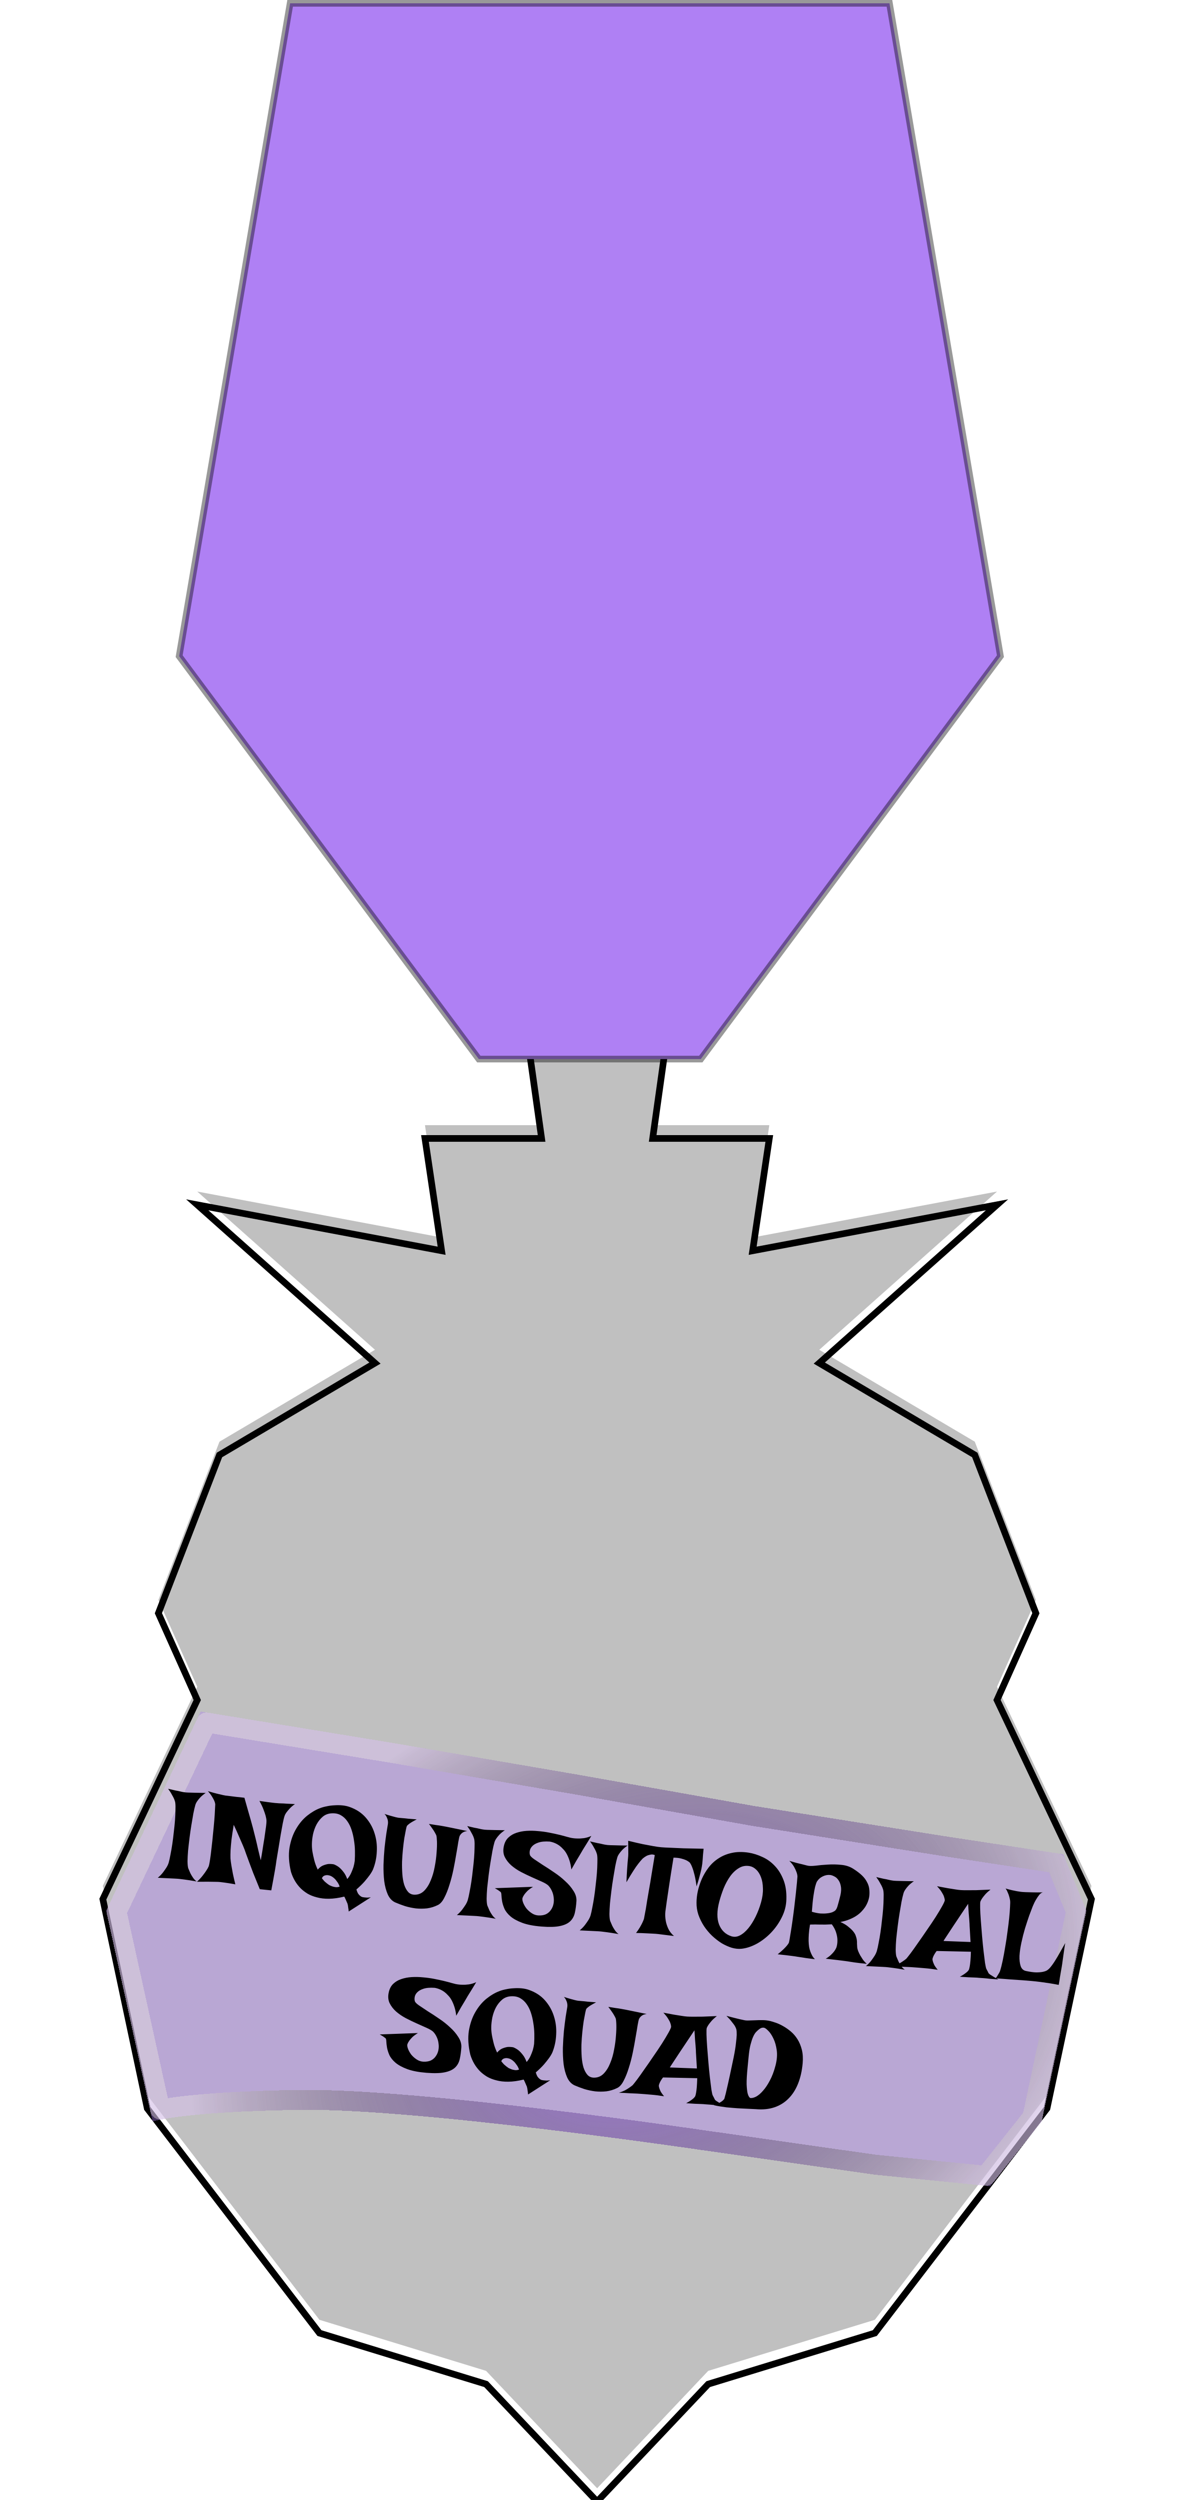 <svg width="356" height="753" viewBox="0 0 356 753" fill="none" xmlns="http://www.w3.org/2000/svg">
<g filter="url(#filter0_ii_108_156)">
<path d="M246.966 410.564L300.539 362.894L226.876 376.734L231.899 342.903H196.742L203.438 295.233L190.045 292.158L180 249.101L169.955 292.158L156.562 295.233L163.258 342.903H128.101L133.124 376.734L59.461 362.894L113.034 410.564L66.157 438.243L47.742 485.913L59.461 512.055L31 572.027L44.393 635.074L96.292 702.735L146.517 718.113L180 753.481L213.483 718.113L263.708 702.735L315.607 635.074L329 572.027L300.539 512.055L312.258 485.913L293.843 438.243L246.966 410.564Z" fill="#C0C0C0"/>
</g>
<path d="M246.966 410.564L300.539 362.894L226.876 376.734L231.899 342.903H196.742L203.438 295.233L190.045 292.158L180 249.101L169.955 292.158L156.562 295.233L163.258 342.903H128.101L133.124 376.734L59.461 362.894L113.034 410.564L66.157 438.243L47.742 485.913L59.461 512.055L31 572.027L44.393 635.074L96.292 702.735L146.517 718.113L180 753.481L213.483 718.113L263.708 702.735L315.607 635.074L329 572.027L300.539 512.055L312.258 485.913L293.843 438.243L246.966 410.564Z" stroke="black" stroke-width="2"/>
<g filter="url(#filter1_d_108_156)">
<path d="M284.941 549.092L320.5 554.5L327.5 571.5L314 635L298.5 654.5L263.5 651L210.5 643.457C210.5 643.457 126 631 90.5 631.5C55 632 46 635 46 635L32 571.5L60.5 511.5L118.5 521L174 530.5L227.5 540L284.941 549.092Z" fill="#AF80F4" fill-opacity="0.38" shape-rendering="crispEdges"/>
<path d="M284.472 552.056L284.49 552.058L318.372 557.211L324.373 571.784L311.212 633.686L297.17 651.352L263.86 648.021L210.936 640.489L210.933 640.489L210.923 640.487L210.921 640.487L210.875 640.48L210.691 640.453C210.529 640.43 210.288 640.394 209.974 640.349C209.344 640.257 208.416 640.123 207.224 639.953C204.839 639.613 201.394 639.127 197.149 638.546C188.661 637.385 176.971 635.841 164.168 634.312C138.634 631.264 108.439 628.247 90.458 628.5C72.632 628.752 61.396 629.631 54.576 630.46C51.802 630.797 49.751 631.126 48.279 631.403L35.151 571.858L62.242 514.825L117.994 523.957L118.015 523.961L173.475 533.454L173.494 533.457L226.975 542.954C226.994 542.957 227.012 542.96 227.031 542.963L284.472 552.056Z" stroke="#E9E3DF" stroke-opacity="0.4" stroke-width="6" stroke-miterlimit="1" stroke-linejoin="round" shape-rendering="crispEdges"/>
<path d="M284.472 552.056L284.49 552.058L318.372 557.211L324.373 571.784L311.212 633.686L297.17 651.352L263.86 648.021L210.936 640.489L210.933 640.489L210.923 640.487L210.921 640.487L210.875 640.48L210.691 640.453C210.529 640.43 210.288 640.394 209.974 640.349C209.344 640.257 208.416 640.123 207.224 639.953C204.839 639.613 201.394 639.127 197.149 638.546C188.661 637.385 176.971 635.841 164.168 634.312C138.634 631.264 108.439 628.247 90.458 628.5C72.632 628.752 61.396 629.631 54.576 630.46C51.802 630.797 49.751 631.126 48.279 631.403L35.151 571.858L62.242 514.825L117.994 523.957L118.015 523.961L173.475 533.454L173.494 533.457L226.975 542.954C226.994 542.957 227.012 542.96 227.031 542.963L284.472 552.056Z" stroke="url(#paint0_radial_108_156)" stroke-width="6" stroke-miterlimit="1" stroke-linejoin="round" shape-rendering="crispEdges"/>
</g>
<g filter="url(#filter2_d_108_156)">
<path d="M50.669 534.785C51.535 534.998 52.262 535.167 52.85 535.293C53.467 535.396 53.966 535.498 54.347 535.598C54.806 535.707 55.164 535.778 55.423 535.81C55.704 535.872 56.132 535.912 56.707 535.931C57.204 535.94 57.871 535.958 58.708 535.983C59.57 536.012 60.67 536.031 62.007 536.04C61.349 536.483 60.808 536.927 60.385 537.373C59.991 537.797 59.681 538.178 59.455 538.517C59.168 538.927 58.974 539.323 58.874 539.704C58.693 540.312 58.497 541.153 58.284 542.229C58.1 543.282 57.904 544.439 57.694 545.698C57.485 546.958 57.296 548.26 57.129 549.604C56.962 550.947 56.815 552.228 56.69 553.446C56.593 554.641 56.539 555.71 56.526 556.654C56.54 557.6 56.611 558.291 56.74 558.727C56.941 559.225 57.154 559.724 57.38 560.224C57.591 560.644 57.851 561.083 58.161 561.542C58.471 562 58.843 562.388 59.276 562.704C57.761 562.437 56.551 562.246 55.647 562.134L54.251 561.96C53.838 561.908 53.305 561.868 52.652 561.839C52.103 561.824 51.412 561.79 50.579 561.739C49.745 561.687 48.741 561.641 47.565 561.599C48.24 561.027 48.782 560.465 49.192 559.912C49.602 559.36 49.938 558.877 50.199 558.463C50.496 557.976 50.712 557.504 50.848 557.048C51.035 556.389 51.216 555.572 51.39 554.597C51.593 553.598 51.778 552.532 51.946 551.399C52.116 550.239 52.263 549.063 52.385 547.871C52.536 546.657 52.655 545.49 52.742 544.373C52.829 543.255 52.877 542.238 52.886 541.32C52.921 540.406 52.908 539.67 52.846 539.111C52.811 538.765 52.703 538.371 52.521 537.929C52.36 537.541 52.127 537.092 51.823 536.582C51.548 536.049 51.164 535.45 50.669 534.785ZM62.666 535.492C63.803 535.844 64.742 536.105 65.481 536.276C66.221 536.447 66.82 536.587 67.279 536.697C67.815 536.816 68.24 536.882 68.553 536.895L69.716 537.04C70.13 537.092 70.647 537.156 71.267 537.233C71.916 537.288 72.719 537.375 73.675 537.494C74.06 538.828 74.406 540.052 74.713 541.166C75.046 542.284 75.321 543.236 75.538 544.024C75.787 544.974 76.022 545.83 76.242 546.592C76.491 547.541 76.754 548.585 77.033 549.722C77.311 550.858 77.559 551.926 77.775 552.924C78.018 553.925 78.217 554.75 78.372 555.399C78.528 556.049 78.609 556.347 78.615 556.296C78.618 556.27 78.663 556.013 78.75 555.525C78.841 555.012 78.945 554.382 79.064 553.636C79.187 552.864 79.317 552.027 79.456 551.126C79.624 550.202 79.76 549.313 79.867 548.461C80.002 547.585 80.115 546.786 80.205 546.062C80.295 545.339 80.337 544.793 80.33 544.424C80.307 543.976 80.215 543.452 80.053 542.855C79.908 542.338 79.696 541.721 79.418 541.004C79.143 540.261 78.737 539.41 78.201 538.451C79.257 538.609 80.121 538.73 80.793 538.814C81.465 538.897 82.007 538.965 82.421 539.017C82.886 539.074 83.25 539.107 83.511 539.113C83.847 539.155 84.264 539.18 84.761 539.19C85.207 539.193 85.754 539.222 86.404 539.277C87.082 539.309 87.917 539.347 88.909 539.392C88.276 539.838 87.762 540.272 87.368 540.696C86.975 541.119 86.652 541.499 86.4 541.835C86.116 542.219 85.913 542.588 85.79 542.94C85.629 543.392 85.443 544.143 85.234 545.193C85.053 546.22 84.844 547.375 84.605 548.657C84.393 549.943 84.174 551.28 83.948 552.669C83.722 554.058 83.511 555.331 83.315 556.488C83.205 557.366 83.062 558.306 82.885 559.308C82.727 560.154 82.554 561.117 82.368 562.196C82.184 563.249 81.986 564.313 81.773 565.389L78.313 565.036C77.528 563.128 76.865 561.497 76.325 560.144C75.814 558.768 75.39 557.639 75.054 556.757C74.682 555.74 74.368 554.888 74.113 554.2C73.906 553.544 73.62 552.787 73.254 551.928C72.951 551.207 72.563 550.319 72.091 549.263C71.644 548.21 71.1 547.001 70.456 545.635C70.157 547.408 69.928 548.928 69.77 550.194C69.641 551.438 69.551 552.477 69.5 553.31C69.459 554.276 69.449 555.088 69.472 555.747C69.524 556.383 69.618 557.104 69.754 557.908C69.877 558.606 70.024 559.424 70.196 560.364C70.393 561.307 70.641 562.375 70.938 563.567C69.423 563.299 68.291 563.119 67.542 563.025L66.379 562.88C66.017 562.835 65.521 562.813 64.891 562.813C64.368 562.8 63.648 562.789 62.73 562.78C61.839 562.774 60.723 562.779 59.383 562.796C60.096 562.124 60.672 561.5 61.111 560.925C61.58 560.327 61.944 559.822 62.206 559.408C62.529 558.923 62.766 558.494 62.918 558.119C63.047 557.715 63.187 557.011 63.338 556.006C63.493 554.976 63.638 553.813 63.773 552.518C63.937 551.2 64.084 549.814 64.212 548.36C64.367 546.91 64.495 545.561 64.598 544.315C64.701 543.068 64.768 542 64.8 541.112C64.858 540.227 64.887 539.679 64.887 539.469C64.851 539.124 64.741 538.743 64.557 538.326C64.392 537.964 64.167 537.556 63.883 537.101C63.602 536.619 63.196 536.083 62.666 535.492ZM96.429 540.644C97.036 540.404 97.716 540.213 98.468 540.071C99.224 539.903 99.998 539.802 100.789 539.77C101.584 539.711 102.37 539.717 103.149 539.788C103.953 539.862 104.694 540.02 105.373 540.262C107.36 540.956 108.973 542.01 110.214 543.424C111.455 544.838 112.347 546.419 112.891 548.166C113.46 549.917 113.69 551.756 113.581 553.684C113.501 555.59 113.119 557.393 112.435 559.092C112.216 559.59 111.883 560.152 111.438 560.779C111.057 561.308 110.543 561.953 109.898 562.712C109.255 563.446 108.433 564.249 107.432 565.121C107.581 565.612 107.741 566.013 107.913 566.323C108.113 566.61 108.308 566.831 108.499 566.986C108.712 567.17 108.919 567.301 109.119 567.379C109.323 567.43 109.567 567.474 109.851 567.509C110.084 567.538 110.357 567.559 110.67 567.572C111.012 567.562 111.384 567.529 111.784 567.474L105.109 571.76C105.083 571.337 105.038 570.964 104.973 570.641C104.931 570.347 104.897 570.094 104.871 569.88L104.711 569.27C104.624 569.128 104.541 568.947 104.464 568.727C104.38 568.559 104.288 568.351 104.187 568.102C104.087 567.854 103.951 567.574 103.78 567.264C102.075 567.682 100.539 567.897 99.173 567.911C97.832 567.927 96.629 567.791 95.563 567.5C94.494 567.236 93.555 566.87 92.747 566.402C91.943 565.908 91.248 565.375 90.663 564.804C89.309 563.454 88.324 561.783 87.706 559.79C87.072 557.087 86.927 554.668 87.272 552.532C87.645 550.375 88.299 548.501 89.232 546.911C90.168 545.296 91.278 543.965 92.563 542.918C93.874 541.874 95.163 541.116 96.429 540.644ZM99.713 561.05C99.338 560.898 98.981 560.814 98.642 560.798C98.354 560.789 98.059 560.844 97.755 560.963C97.451 561.083 97.209 561.342 97.029 561.739C97.323 562.117 97.597 562.44 97.853 562.708C98.137 562.953 98.374 563.153 98.565 563.308C98.804 563.495 99.021 563.654 99.215 563.783C99.56 563.957 99.909 564.105 100.261 564.228C100.565 564.318 100.898 564.386 101.259 564.431C101.65 564.454 102.025 564.395 102.383 564.256C102.193 563.681 101.939 563.19 101.622 562.784C101.335 562.354 101.049 562.017 100.764 561.771C100.435 561.468 100.084 561.227 99.713 561.05ZM95.778 559.142C96.3 558.525 96.838 558.107 97.39 557.887C97.943 557.667 98.459 557.521 98.941 557.45C99.496 557.414 100.057 557.445 100.622 557.542C101.149 557.738 101.664 558.026 102.168 558.403C102.598 558.746 103.039 559.207 103.491 559.789C103.947 560.344 104.341 561.075 104.674 561.983C105.165 561.414 105.556 560.807 105.846 560.161C106.136 559.515 106.367 558.927 106.538 558.397C106.722 557.764 106.853 557.137 106.93 556.517C106.997 555.554 107.019 554.533 106.996 553.455C106.973 552.376 106.871 551.3 106.69 550.228C106.534 549.159 106.295 548.132 105.972 547.147C105.648 546.162 105.218 545.295 104.682 544.545C104.171 543.799 103.536 543.209 102.777 542.773C102.043 542.34 101.176 542.14 100.175 542.173C99.07 542.193 98.124 542.521 97.336 543.158C96.574 543.798 95.938 544.584 95.428 545.518C94.947 546.429 94.586 547.434 94.344 548.532C94.131 549.608 94.022 550.592 94.016 551.483C94.003 552.216 94.063 552.998 94.196 553.828C94.319 554.526 94.494 555.335 94.72 556.255C94.947 557.176 95.299 558.138 95.778 559.142ZM115.897 542.36C116.653 542.612 117.298 542.811 117.831 542.956C118.364 543.101 118.808 543.222 119.163 543.318C119.57 543.422 119.916 543.491 120.2 543.526C120.484 543.562 120.874 543.597 121.368 543.633C121.81 543.661 122.368 543.718 123.039 543.801C123.715 543.859 124.572 543.927 125.612 544.004C124.966 544.343 124.445 544.633 124.048 544.872C123.651 545.111 123.349 545.323 123.142 545.507C122.88 545.71 122.714 545.887 122.643 546.035C122.579 546.132 122.479 546.513 122.343 547.179C122.211 547.818 122.056 548.639 121.879 549.64C121.731 550.619 121.592 551.73 121.464 552.974C121.338 554.192 121.248 555.44 121.194 556.719C121.165 558.002 121.193 559.252 121.278 560.469C121.366 561.661 121.548 562.721 121.827 563.647C122.131 564.578 122.536 565.324 123.044 565.885C123.577 566.45 124.265 566.72 125.108 566.694C126.213 566.674 127.157 566.254 127.942 565.433C128.726 564.612 129.367 563.577 129.864 562.326C130.387 561.079 130.779 559.724 131.04 558.261C131.33 556.775 131.517 555.381 131.6 554.079C131.713 552.755 131.751 551.605 131.715 550.629C131.679 549.654 131.611 549.042 131.511 548.793C131.388 548.516 131.218 548.193 131.002 547.824C130.83 547.514 130.599 547.158 130.308 546.754C130.021 546.324 129.685 545.863 129.3 545.369C130.098 545.494 130.818 545.61 131.461 545.717C132.107 545.797 132.648 545.878 133.084 545.958C133.598 546.048 134.06 546.132 134.47 546.21C134.88 546.287 135.392 546.39 136.006 546.519C136.517 546.635 137.169 546.769 137.964 546.92C138.784 547.075 139.757 547.275 140.881 547.52C140.429 547.569 140.049 547.666 139.742 547.811C139.461 547.96 139.23 548.128 139.05 548.315C138.84 548.525 138.682 548.742 138.575 548.965C138.472 549.162 138.33 549.774 138.149 550.801C137.998 551.806 137.793 553.027 137.536 554.464C137.307 555.879 137.023 557.419 136.685 559.082C136.349 560.72 135.946 562.271 135.475 563.734C135.03 565.201 134.516 566.488 133.931 567.596C133.373 568.708 132.73 569.441 132.004 569.797C130.941 570.32 129.85 570.657 128.729 570.806C127.611 570.929 126.495 570.934 125.381 570.822C124.27 570.683 123.183 570.456 122.12 570.14C121.086 569.801 120.096 569.428 119.149 569.022C118.18 568.586 117.427 567.784 116.891 566.615C116.38 565.449 116.022 564.105 115.818 562.584C115.643 561.04 115.571 559.404 115.603 557.676C115.664 555.925 115.768 554.246 115.916 552.637C116.09 551.032 116.27 549.584 116.457 548.296C116.673 546.984 116.835 545.994 116.945 545.325C116.987 544.989 116.975 544.66 116.911 544.337C116.869 544.043 116.763 543.728 116.595 543.392C116.456 543.034 116.224 542.69 115.897 542.36ZM140.832 546.018C141.697 546.231 142.424 546.4 143.012 546.526C143.629 546.629 144.128 546.731 144.509 546.831C144.968 546.94 145.327 547.011 145.585 547.043C145.866 547.105 146.294 547.145 146.869 547.164C147.367 547.173 148.034 547.191 148.87 547.216C149.733 547.245 150.832 547.264 152.17 547.273C151.511 547.716 150.97 548.16 150.547 548.606C150.153 549.03 149.843 549.411 149.617 549.75C149.33 550.16 149.136 550.556 149.036 550.937C148.856 551.545 148.659 552.386 148.446 553.462C148.263 554.515 148.066 555.671 147.857 556.931C147.647 558.191 147.459 559.493 147.291 560.837C147.124 562.18 146.978 563.461 146.852 564.679C146.756 565.874 146.701 566.943 146.689 567.886C146.702 568.833 146.773 569.524 146.903 569.96C147.103 570.457 147.316 570.956 147.543 571.457C147.753 571.877 148.013 572.316 148.323 572.775C148.634 573.233 149.005 573.621 149.438 573.937C147.923 573.669 146.714 573.479 145.809 573.367L144.414 573.193C144 573.141 143.467 573.101 142.815 573.072C142.266 573.056 141.574 573.023 140.741 572.971C139.908 572.92 138.903 572.874 137.727 572.832C138.402 572.26 138.944 571.698 139.354 571.145C139.764 570.593 140.1 570.11 140.362 569.696C140.659 569.208 140.875 568.737 141.01 568.281C141.197 567.622 141.378 566.805 141.552 565.829C141.755 564.831 141.94 563.765 142.108 562.631C142.279 561.472 142.425 560.296 142.547 559.104C142.699 557.889 142.818 556.723 142.904 555.606C142.991 554.488 143.039 553.471 143.049 552.553C143.084 551.639 143.07 550.903 143.009 550.344C142.973 549.998 142.865 549.604 142.684 549.162C142.522 548.774 142.289 548.325 141.986 547.815C141.711 547.282 141.326 546.683 140.832 546.018ZM178.252 548.987C177.787 549.769 177.374 550.453 177.012 551.037C176.651 551.622 176.339 552.121 176.078 552.535C175.784 552.997 175.535 553.412 175.332 553.78C175.167 554.049 174.951 554.415 174.683 554.88C174.422 555.294 174.091 555.843 173.691 556.528C173.319 557.191 172.832 558.048 172.228 559.102C172.115 558.116 171.935 557.241 171.69 556.476C171.444 555.71 171.161 555.032 170.841 554.441C170.521 553.85 170.162 553.359 169.765 552.969C169.396 552.555 169.02 552.207 168.635 551.923C167.744 551.287 166.771 550.877 165.718 550.693C164.313 550.597 163.186 550.693 162.336 550.98C161.516 551.246 160.894 551.601 160.471 552.047C160.052 552.467 159.797 552.934 159.706 553.448C159.619 553.935 159.632 554.357 159.746 554.712C159.836 555.038 160.243 555.456 160.967 555.967C161.717 556.48 162.613 557.077 163.657 557.758C164.73 558.417 165.87 559.162 167.078 559.995C168.29 560.802 169.389 561.674 170.374 562.61C171.389 563.524 172.213 564.493 172.846 565.516C173.509 566.517 173.815 567.539 173.763 568.583C173.677 569.91 173.516 571.098 173.28 572.144C173.045 573.191 172.57 574.05 171.857 574.722C171.143 575.394 170.1 575.868 168.728 576.143C167.381 576.422 165.551 576.469 163.238 576.286C160.848 576.093 158.913 575.721 157.433 575.169C155.954 574.617 154.774 573.972 153.895 573.233C153.042 572.496 152.43 571.725 152.058 570.917C151.712 570.113 151.478 569.362 151.355 568.665C151.235 567.941 151.167 567.329 151.151 566.828C151.137 566.302 151.047 565.976 150.879 565.85C150.688 565.695 150.496 565.553 150.302 565.424C150.134 565.298 149.951 565.183 149.754 565.08C149.561 564.951 149.365 564.835 149.168 564.731L160.675 564.315C159.965 564.751 159.401 565.166 158.985 565.561C158.594 565.958 158.287 566.314 158.064 566.627C157.809 566.989 157.622 567.333 157.503 567.659C157.406 568.015 157.466 568.481 157.683 569.059C157.899 569.637 158.221 570.215 158.648 570.793C159.103 571.349 159.646 571.836 160.276 572.256C160.906 572.676 161.586 572.905 162.316 572.943C163.23 572.978 163.994 572.85 164.608 572.56C165.225 572.243 165.71 571.818 166.066 571.285C166.447 570.755 166.705 570.157 166.84 569.492C166.975 568.826 166.993 568.159 166.893 567.491C166.821 566.799 166.64 566.147 166.349 565.533C166.061 564.894 165.696 564.35 165.253 563.901C164.853 563.536 164.205 563.154 163.31 562.754C162.441 562.357 161.459 561.919 160.364 561.442C159.294 560.967 158.193 560.436 157.059 559.849C155.951 559.265 154.959 558.59 154.083 557.825C153.233 557.063 152.579 556.207 152.12 555.258C151.686 554.312 151.612 553.226 151.895 552.002C152.131 550.955 152.576 550.119 153.232 549.492C153.916 548.842 154.724 548.365 155.654 548.061C156.613 547.735 157.648 547.536 158.759 547.464C159.896 547.396 161.035 547.42 162.175 547.536C163.344 547.629 164.48 547.783 165.581 547.999C166.709 548.218 167.718 548.436 168.61 548.652C169.501 548.868 170.251 549.067 170.858 549.247C171.494 549.405 171.889 549.507 172.04 549.552C172.706 549.687 173.379 549.758 174.061 549.764C174.662 549.787 175.322 549.751 176.043 549.657C176.792 549.54 177.528 549.317 178.252 548.987ZM177.85 550.63C178.716 550.843 179.443 551.012 180.031 551.138C180.648 551.241 181.147 551.342 181.528 551.442C181.987 551.552 182.345 551.623 182.604 551.655C182.885 551.716 183.313 551.757 183.888 551.776C184.385 551.785 185.052 551.803 185.889 551.828C186.751 551.857 187.851 551.876 189.188 551.885C188.529 552.328 187.989 552.772 187.566 553.218C187.172 553.641 186.862 554.023 186.636 554.362C186.349 554.772 186.155 555.168 186.055 555.549C185.874 556.157 185.678 556.998 185.465 558.074C185.281 559.127 185.085 560.283 184.875 561.543C184.666 562.803 184.477 564.105 184.31 565.449C184.142 566.792 183.996 568.073 183.871 569.291C183.774 570.486 183.72 571.555 183.707 572.498C183.72 573.445 183.792 574.136 183.921 574.572C184.122 575.069 184.335 575.568 184.561 576.069C184.771 576.489 185.032 576.928 185.342 577.386C185.652 577.845 186.024 578.232 186.457 578.549C184.942 578.281 183.732 578.091 182.828 577.979L181.432 577.805C181.019 577.753 180.486 577.713 179.833 577.684C179.284 577.668 178.593 577.635 177.759 577.583C176.926 577.532 175.921 577.486 174.746 577.444C175.421 576.872 175.963 576.31 176.373 575.757C176.783 575.205 177.119 574.722 177.38 574.308C177.677 573.82 177.893 573.349 178.029 572.893C178.216 572.234 178.396 571.417 178.57 570.441C178.774 569.443 178.959 568.377 179.126 567.243C179.297 566.084 179.444 564.908 179.566 563.716C179.717 562.501 179.836 561.335 179.923 560.218C180.01 559.1 180.058 558.082 180.067 557.165C180.102 556.251 180.089 555.515 180.027 554.956C179.992 554.61 179.883 554.216 179.702 553.774C179.541 553.386 179.308 552.937 179.004 552.427C178.729 551.894 178.345 551.295 177.85 550.63ZM189.367 550.451C191.073 550.873 192.552 551.215 193.805 551.476C195.062 551.711 196.101 551.906 196.921 552.061C197.871 552.232 198.67 552.345 199.32 552.399C199.995 552.457 200.92 552.507 202.096 552.548C203.087 552.593 204.392 552.651 206.011 552.721C207.632 552.766 209.661 552.809 212.096 552.85C212.048 553.447 211.989 554.03 211.918 554.599C211.876 555.145 211.842 555.626 211.817 556.043C211.781 556.537 211.738 556.991 211.686 557.404C211.632 557.843 211.536 558.396 211.401 559.061C211.279 559.623 211.098 560.336 210.859 561.198C210.65 562.038 210.355 563.038 209.974 564.198C209.786 562.757 209.577 561.59 209.347 560.695C209.121 559.774 208.898 559.038 208.678 558.486C208.442 557.853 208.188 557.362 207.917 557.013C207.61 556.739 207.233 556.495 206.787 556.282C206.39 556.101 205.873 555.932 205.237 555.774C204.626 555.619 203.888 555.54 203.022 555.537C202.468 558.933 202.033 561.686 201.718 563.799C201.402 565.912 201.157 567.561 200.983 568.746C200.78 570.164 200.64 571.183 200.563 571.804C200.479 572.685 200.514 573.569 200.666 574.454C200.782 575.203 201.025 575.994 201.394 576.828C201.762 577.661 202.349 578.429 203.153 579.133L198.424 578.544C197.985 578.489 197.439 578.447 196.786 578.419C196.237 578.403 195.533 578.367 194.674 578.313C193.841 578.262 192.86 578.231 191.733 578.222C192.204 577.598 192.59 577.03 192.89 576.516C193.19 576.002 193.429 575.56 193.607 575.188C193.82 574.742 193.988 574.343 194.11 573.991C194.2 573.478 194.395 572.439 194.695 570.876C194.801 570.233 194.927 569.435 195.072 568.482C195.243 567.532 195.436 566.402 195.652 565.09C195.894 563.782 196.147 562.278 196.411 560.579C196.704 558.857 197.025 556.916 197.373 554.755C196.924 554.568 196.483 554.526 196.05 554.629C195.62 554.707 195.238 554.83 194.902 554.998C194.508 555.212 194.12 555.478 193.739 555.798C193.349 556.196 192.903 556.717 192.403 557.364C191.967 557.913 191.455 558.65 190.868 559.574C190.283 560.472 189.606 561.595 188.834 562.942C188.892 561.427 188.954 560.188 189.022 559.225C189.092 558.237 189.148 557.47 189.19 556.924C189.245 556.275 189.292 555.795 189.33 555.485C189.366 555.201 189.386 554.823 189.393 554.351C189.389 553.957 189.387 553.445 189.387 552.815C189.39 552.16 189.383 551.371 189.367 550.451ZM225.687 554.031C227.076 554.257 228.452 554.691 229.816 555.333C231.208 555.952 232.449 556.842 233.538 558.001C234.63 559.134 235.505 560.542 236.161 562.225C236.821 563.881 237.114 565.847 237.04 568.121C236.993 569.978 236.533 571.771 235.662 573.5C234.819 575.205 233.749 576.738 232.451 578.099C231.153 579.459 229.715 580.579 228.136 581.458C226.56 582.312 225.027 582.816 223.538 582.972C222.634 583.069 221.662 582.974 220.621 582.687C219.61 582.377 218.591 581.922 217.563 581.322C216.565 580.699 215.596 579.948 214.655 579.07C213.741 578.195 212.93 577.228 212.222 576.169C211.517 575.084 210.952 573.938 210.525 572.73C210.124 571.525 209.936 570.294 209.961 569.038C209.961 567.988 210.09 566.85 210.348 565.622C210.635 564.372 211.036 563.149 211.552 561.954C212.098 560.736 212.779 559.587 213.596 558.508C214.442 557.406 215.449 556.482 216.618 555.735C217.79 554.963 219.117 554.42 220.6 554.106C222.111 553.769 223.807 553.744 225.687 554.031ZM216.793 568.866C216.087 571.586 216.068 573.84 216.737 575.629C217.433 577.422 218.662 578.612 220.426 579.199C221.282 579.489 222.145 579.413 223.013 578.97C223.911 578.504 224.762 577.784 225.566 576.808C226.37 575.832 227.106 574.664 227.774 573.304C228.442 571.944 228.989 570.503 229.414 568.982C229.84 567.46 230.027 566.066 229.975 564.8C229.952 563.511 229.762 562.399 229.407 561.462C229.054 560.5 228.572 559.731 227.962 559.156C227.377 558.585 226.739 558.23 226.047 558.091C224.843 557.862 223.743 558.053 222.748 558.664C221.757 559.249 220.88 560.072 220.118 561.131C219.356 562.191 218.693 563.408 218.128 564.781C217.59 566.157 217.144 567.519 216.793 568.866ZM237.937 556.502C238.748 556.734 239.482 556.944 240.141 557.131C240.804 557.292 241.377 557.429 241.862 557.542C242.421 557.69 242.916 557.818 243.349 557.924C243.882 558.069 244.708 558.08 245.825 557.957C246.946 557.808 248.167 557.698 249.488 557.626C250.838 557.532 252.2 557.557 253.572 557.702C254.948 557.821 256.171 558.223 257.241 558.907C258.31 559.591 259.173 560.25 259.829 560.883C260.485 561.515 260.981 562.168 261.317 562.839C261.682 563.489 261.913 564.16 262.011 564.855C262.108 565.549 262.119 566.299 262.045 567.103C261.872 568.288 261.444 569.403 260.763 570.447C260.472 570.883 260.101 571.335 259.649 571.804C259.226 572.25 258.714 572.671 258.114 573.069C257.513 573.466 256.812 573.825 256.011 574.145C255.236 574.469 254.338 574.724 253.318 574.912C254.238 575.315 254.985 575.749 255.557 576.214C256.154 576.682 256.626 577.109 256.972 577.493C257.386 577.964 257.685 578.408 257.869 578.825C258.086 579.403 258.221 579.892 258.276 580.293C258.332 580.693 258.349 581.076 258.33 581.441C258.34 581.783 258.361 582.14 258.394 582.512C258.426 582.883 258.543 583.318 258.743 583.815C258.905 584.203 259.104 584.608 259.34 585.031C259.556 585.399 259.808 585.798 260.096 586.227C260.409 586.66 260.802 587.089 261.274 587.516C260.547 587.451 259.873 587.381 259.253 587.303C258.659 587.229 258.142 587.165 257.703 587.11C257.186 587.046 256.696 586.972 256.235 586.888C255.773 586.804 255.193 586.719 254.495 586.632C253.901 586.558 253.138 586.463 252.208 586.347C251.304 586.234 250.204 586.11 248.908 585.975C249.532 585.607 250.052 585.225 250.468 584.831C250.885 584.437 251.219 584.072 251.471 583.736C251.755 583.351 251.972 582.971 252.124 582.597C252.34 581.915 252.443 581.193 252.433 580.431C252.436 579.775 252.318 579.039 252.079 578.222C251.843 577.379 251.4 576.51 250.75 575.616C249.985 575.651 249.339 575.676 248.812 575.689C248.315 575.679 247.882 575.678 247.514 575.685C247.094 575.685 246.753 575.682 246.491 575.675C246.256 575.672 245.994 575.666 245.706 575.656C245.471 575.653 245.207 575.66 244.917 575.676C244.655 575.67 244.405 575.678 244.166 575.701C243.976 576.805 243.855 577.774 243.803 578.608C243.755 579.415 243.736 580.095 243.746 580.648C243.769 581.307 243.816 581.877 243.887 582.358C243.959 582.839 244.083 583.314 244.261 583.782C244.397 584.166 244.581 584.583 244.814 585.032C245.05 585.455 245.333 585.818 245.662 586.122C244.99 586.038 244.344 585.958 243.724 585.88C243.13 585.806 242.589 585.726 242.101 585.639C241.532 585.568 240.991 585.487 240.478 585.397C239.964 585.307 239.384 585.222 238.738 585.141C238.195 585.073 237.549 584.993 236.8 584.9C236.076 584.809 235.287 584.724 234.431 584.644C235.189 584.03 235.793 583.501 236.242 583.059C236.691 582.616 237.04 582.24 237.288 581.929C237.566 581.597 237.747 581.304 237.83 581.052C237.934 580.645 238.064 579.913 238.222 578.857C238.409 577.778 238.602 576.543 238.802 575.15C239.002 573.758 239.196 572.3 239.386 570.775C239.576 569.25 239.74 567.827 239.879 566.506C240.02 565.159 240.138 564.006 240.231 563.047C240.324 562.087 240.374 561.477 240.381 561.215C240.361 560.74 240.251 560.254 240.051 559.757C239.895 559.318 239.656 558.816 239.333 558.25C239.01 557.685 238.544 557.102 237.937 556.502ZM250.889 571.972C251.167 571.849 251.406 571.721 251.606 571.589C251.806 571.456 251.992 571.23 252.163 570.91C252.337 570.565 252.503 570.074 252.661 569.437C252.845 568.804 253.071 567.94 253.339 566.845C253.58 565.746 253.617 564.819 253.449 564.064C253.307 563.311 253.054 562.702 252.692 562.237C252.36 561.75 251.957 561.398 251.486 561.182C251.043 560.943 250.641 560.801 250.279 560.756C249.555 560.666 248.817 560.797 248.065 561.149C247.312 561.501 246.709 562.03 246.253 562.734C246.082 563.054 245.897 563.595 245.697 564.358C245.536 565.02 245.368 565.944 245.194 567.129C245.02 568.315 244.864 569.883 244.726 571.834C245.689 572.111 246.546 572.284 247.299 572.351C248.055 572.393 248.699 572.381 249.232 572.317C249.869 572.265 250.421 572.15 250.889 571.972ZM264.136 561.38C265.002 561.593 265.729 561.762 266.317 561.888C266.934 561.991 267.433 562.092 267.814 562.192C268.273 562.302 268.631 562.373 268.89 562.405C269.171 562.466 269.599 562.507 270.174 562.526C270.671 562.535 271.338 562.553 272.175 562.578C273.037 562.607 274.137 562.626 275.474 562.635C274.816 563.078 274.275 563.522 273.852 563.968C273.458 564.391 273.148 564.773 272.922 565.112C272.635 565.522 272.441 565.918 272.341 566.299C272.16 566.907 271.964 567.748 271.751 568.824C271.567 569.877 271.371 571.033 271.161 572.293C270.952 573.553 270.763 574.855 270.596 576.198C270.429 577.542 270.282 578.823 270.157 580.041C270.06 581.236 270.006 582.305 269.993 583.248C270.006 584.195 270.078 584.886 270.207 585.322C270.408 585.819 270.621 586.318 270.847 586.819C271.057 587.239 271.318 587.678 271.628 588.136C271.938 588.595 272.31 588.982 272.743 589.299C271.228 589.031 270.018 588.841 269.114 588.729L267.718 588.555C267.305 588.503 266.772 588.463 266.119 588.434C265.57 588.418 264.879 588.385 264.045 588.333C263.212 588.282 262.208 588.236 261.032 588.194C261.707 587.622 262.249 587.06 262.659 586.507C263.069 585.955 263.405 585.472 263.666 585.058C263.963 584.57 264.179 584.099 264.315 583.643C264.502 582.984 264.682 582.167 264.857 581.191C265.06 580.193 265.245 579.127 265.412 577.993C265.583 576.834 265.73 575.658 265.852 574.466C266.003 573.251 266.122 572.085 266.209 570.968C266.296 569.85 266.344 568.832 266.353 567.915C266.388 567.001 266.375 566.265 266.313 565.706C266.278 565.36 266.169 564.966 265.988 564.524C265.827 564.136 265.594 563.687 265.29 563.177C265.015 562.644 264.631 562.045 264.136 561.38ZM282.452 564.134C283.734 564.373 284.812 564.573 285.684 564.734C286.585 564.872 287.331 564.991 287.922 565.091C288.591 565.201 289.16 565.272 289.628 565.304C290.096 565.336 290.737 565.35 291.551 565.347C292.233 565.353 293.139 565.348 294.27 565.331C295.429 565.292 296.866 565.235 298.582 565.16C297.913 565.68 297.38 566.165 296.983 566.614C296.615 567.04 296.32 567.41 296.097 567.724C295.839 568.111 295.653 568.443 295.54 568.717C295.456 568.969 295.428 569.622 295.454 570.675C295.48 571.728 295.547 572.982 295.654 574.439C295.765 575.87 295.888 577.408 296.024 579.052C296.164 580.67 296.315 582.198 296.477 583.635C296.642 585.046 296.793 586.259 296.929 587.273C297.094 588.265 297.23 588.859 297.336 589.056C297.657 589.647 297.857 590.04 297.938 590.233C298.022 590.401 298.185 590.566 298.427 590.727C298.524 590.792 298.683 590.89 298.902 591.023C299.096 591.152 299.351 591.315 299.668 591.512C300.01 591.712 300.44 591.949 300.957 592.223C299.943 592.15 299.072 592.08 298.345 592.016C297.622 591.926 297.026 591.865 296.558 591.833C296.012 591.791 295.543 591.759 295.152 591.736C294.765 591.688 294.296 591.656 293.747 591.64C293.276 591.634 292.662 591.61 291.906 591.568C291.176 591.53 290.317 591.475 289.328 591.404C289.89 591.107 290.344 590.836 290.69 590.59C291.064 590.322 291.355 590.095 291.561 589.911C291.8 589.679 291.972 589.464 292.075 589.267C292.155 589.041 292.238 588.696 292.321 588.235C292.399 587.824 292.466 587.282 292.524 586.607C292.585 585.906 292.633 584.993 292.669 583.869L282.344 583.645C282.03 584.053 281.788 584.416 281.617 584.736C281.449 585.03 281.325 585.29 281.244 585.516C281.132 585.791 281.077 586.02 281.08 586.204C281.106 586.417 281.166 586.674 281.26 586.975C281.357 587.249 281.499 587.582 281.686 587.972C281.903 588.341 282.228 588.788 282.661 589.314C282.018 589.208 281.361 589.113 280.689 589.029C280.017 588.945 279.395 588.881 278.823 588.836C278.148 588.778 277.486 588.722 276.837 588.667C276.187 588.613 275.446 588.56 274.613 588.508C273.909 588.473 273.086 588.436 272.147 588.398C271.184 588.33 270.154 588.281 269.055 588.249C269.766 588.023 270.373 587.783 270.877 587.531C271.384 587.253 271.81 586.991 272.156 586.746C272.556 586.481 272.903 586.222 273.197 585.97C273.41 585.734 273.846 585.185 274.504 584.322C275.166 583.434 275.914 582.385 276.746 581.177C277.605 579.972 278.501 578.679 279.434 577.3C280.393 575.923 281.263 574.628 282.044 573.413C282.828 572.172 283.474 571.098 283.981 570.19C284.487 569.282 284.758 568.686 284.794 568.402C284.784 568.059 284.701 567.669 284.546 567.229C284.41 566.845 284.178 566.396 283.848 565.883C283.544 565.372 283.079 564.79 282.452 564.134ZM292.561 580.943C292.518 580.019 292.473 579.226 292.424 578.564C292.379 577.876 292.344 577.307 292.322 576.858C292.283 576.329 292.262 575.867 292.258 575.473C292.226 575.101 292.193 574.625 292.161 574.043C292.118 573.539 292.065 572.916 292 572.173C291.964 571.408 291.907 570.495 291.829 569.436C289.989 572.198 288.554 574.342 287.525 575.867C286.524 577.369 285.796 578.473 285.341 579.177C284.792 580.001 284.482 580.487 284.411 580.636L292.561 580.943ZM303.112 564.819C303.845 565.041 304.493 565.214 305.055 565.336C305.643 565.462 306.129 565.562 306.513 565.636C306.975 565.72 307.374 565.783 307.71 565.824C308.046 565.866 308.527 565.9 309.154 565.926C309.677 565.938 310.357 565.957 311.194 565.983C312.056 566.012 313.119 566.013 314.382 565.987C314.007 566.045 313.634 566.3 313.263 566.752C312.921 567.182 312.6 567.654 312.299 568.168C311.935 568.778 311.601 569.458 311.297 570.208C311.029 570.883 310.678 571.81 310.242 572.989C309.832 574.172 309.41 575.457 308.974 576.847C308.565 578.239 308.203 579.664 307.891 581.12C307.581 582.551 307.39 583.879 307.316 585.103C307.268 586.331 307.388 587.369 307.676 588.219C307.967 589.042 308.509 589.53 309.304 589.681C310.506 589.936 311.512 590.074 312.323 590.097C313.163 590.096 313.852 590.038 314.392 589.921C314.931 589.805 315.357 589.648 315.671 589.451C315.987 589.228 316.237 589.01 316.421 588.796C316.909 588.254 317.43 587.544 317.985 586.669C318.541 585.793 319.039 584.95 319.481 584.139C319.949 583.331 320.337 582.645 320.643 582.079C320.95 581.514 321.102 581.244 321.099 581.27C321.092 581.322 321.042 581.617 320.949 582.157C320.884 582.674 320.793 583.305 320.673 584.051C320.583 584.775 320.475 585.536 320.35 586.334C320.25 587.135 320.152 587.818 320.055 588.383C319.971 588.845 319.881 589.359 319.784 589.924C319.697 590.412 319.599 590.99 319.489 591.659C319.406 592.331 319.288 593.064 319.137 593.858C318.061 593.646 317.034 593.465 316.055 593.317C315.076 593.169 314.212 593.048 313.463 592.955C312.584 592.845 311.768 592.757 311.016 592.689C310.211 592.615 309.276 592.538 308.21 592.458C307.299 592.397 306.167 592.321 304.814 592.232C303.464 592.116 301.903 592 300.133 591.885C300.385 591.549 300.595 591.234 300.763 590.94C300.956 590.649 301.105 590.405 301.208 590.208C301.344 589.962 301.436 589.751 301.484 589.573C301.742 588.765 302.002 587.735 302.263 586.481C302.527 585.202 302.775 583.842 303.007 582.402C303.265 580.964 303.487 579.496 303.674 577.997C303.89 576.476 304.065 575.067 304.201 573.772C304.336 572.477 304.424 571.346 304.466 570.38C304.533 569.418 304.538 568.749 304.479 568.374C304.402 567.945 304.298 567.512 304.169 567.076C304.059 566.695 303.91 566.309 303.723 565.918C303.564 565.505 303.36 565.138 303.112 564.819ZM143.555 593.036C143.091 593.818 142.677 594.501 142.316 595.086C141.954 595.671 141.643 596.17 141.381 596.583C141.088 597.045 140.839 597.46 140.636 597.829C140.471 598.097 140.255 598.464 139.987 598.929C139.725 599.342 139.395 599.892 138.994 600.577C138.623 601.239 138.136 602.097 137.532 603.15C137.419 602.165 137.239 601.29 136.993 600.524C136.748 599.759 136.465 599.081 136.145 598.49C135.825 597.899 135.466 597.408 135.068 597.017C134.7 596.604 134.324 596.255 133.939 595.971C133.047 595.335 132.075 594.925 131.022 594.742C129.617 594.645 128.489 594.741 127.64 595.029C126.82 595.294 126.198 595.65 125.775 596.095C125.355 596.516 125.1 596.982 125.01 597.496C124.923 597.984 124.936 598.405 125.049 598.761C125.14 599.087 125.547 599.505 126.271 600.015C127.02 600.528 127.917 601.125 128.961 601.807C130.033 602.465 131.174 603.211 132.382 604.044C133.594 604.851 134.692 605.722 135.678 606.659C136.693 607.572 137.517 608.541 138.15 609.565C138.813 610.566 139.118 611.588 139.067 612.631C138.98 613.959 138.819 615.146 138.584 616.193C138.349 617.239 137.874 618.099 137.161 618.771C136.447 619.443 135.404 619.917 134.031 620.192C132.684 620.47 130.855 620.518 128.542 620.334C126.152 620.142 124.217 619.769 122.737 619.218C121.257 618.666 120.078 618.02 119.199 617.281C118.346 616.545 117.734 615.773 117.362 614.966C117.016 614.162 116.782 613.411 116.659 612.713C116.539 611.99 116.471 611.378 116.454 610.877C116.441 610.35 116.351 610.024 116.183 609.898C115.992 609.743 115.8 609.601 115.606 609.472C115.438 609.346 115.255 609.232 115.058 609.128C114.864 608.999 114.669 608.883 114.472 608.78L125.979 608.363C125.268 608.8 124.705 609.215 124.288 609.609C123.898 610.007 123.591 610.362 123.368 610.675C123.113 611.037 122.926 611.381 122.807 611.708C122.71 612.063 122.77 612.53 122.986 613.108C123.203 613.686 123.525 614.264 123.951 614.842C124.407 615.397 124.95 615.885 125.58 616.304C126.21 616.724 126.89 616.953 127.62 616.992C128.534 617.027 129.298 616.899 129.912 616.608C130.528 616.291 131.014 615.866 131.369 615.333C131.75 614.803 132.008 614.206 132.144 613.54C132.279 612.875 132.297 612.208 132.196 611.539C132.125 610.848 131.944 610.195 131.653 609.582C131.365 608.942 131 608.398 130.557 607.949C130.157 607.585 129.509 607.202 128.614 606.802C127.745 606.405 126.763 605.968 125.667 605.49C124.598 605.016 123.496 604.485 122.362 603.897C121.254 603.313 120.262 602.639 119.387 601.873C118.537 601.112 117.882 600.256 117.423 599.306C116.99 598.36 116.915 597.275 117.199 596.051C117.435 595.004 117.88 594.167 118.535 593.54C119.22 592.891 120.027 592.414 120.957 592.11C121.917 591.783 122.952 591.584 124.063 591.513C125.2 591.444 126.338 591.468 127.479 591.584C128.648 591.677 129.783 591.832 130.885 592.048C132.012 592.267 133.022 592.485 133.913 592.701C134.805 592.917 135.555 593.115 136.162 593.296C136.798 593.454 137.192 593.555 137.344 593.6C138.01 593.736 138.683 593.807 139.365 593.813C139.965 593.835 140.626 593.799 141.346 593.705C142.096 593.589 142.832 593.366 143.555 593.036ZM150.5 595.751C151.107 595.512 151.787 595.321 152.539 595.179C153.295 595.01 154.068 594.91 154.86 594.877C155.654 594.819 156.441 594.825 157.219 594.896C158.024 594.97 158.765 595.128 159.443 595.369C161.43 596.063 163.044 597.117 164.285 598.531C165.526 599.946 166.418 601.526 166.961 603.274C167.531 605.024 167.761 606.864 167.652 608.792C167.572 610.698 167.19 612.5 166.506 614.2C166.286 614.697 165.954 615.259 165.508 615.886C165.127 616.416 164.614 617.061 163.968 617.82C163.326 618.553 162.504 619.356 161.503 620.229C161.652 620.72 161.812 621.12 161.983 621.43C162.184 621.718 162.379 621.939 162.57 622.094C162.783 622.278 162.99 622.409 163.19 622.486C163.394 622.538 163.638 622.581 163.922 622.617C164.154 622.646 164.427 622.666 164.741 622.679C165.083 622.669 165.454 622.637 165.855 622.582L159.18 626.868C159.154 626.445 159.109 626.071 159.044 625.748C159.002 625.455 158.968 625.201 158.942 624.988L158.782 624.377C158.695 624.235 158.612 624.054 158.535 623.835C158.45 623.667 158.358 623.459 158.258 623.21C158.158 622.961 158.022 622.682 157.851 622.372C156.145 622.789 154.61 623.005 153.243 623.018C151.903 623.035 150.7 622.898 149.634 622.608C148.564 622.343 147.626 621.977 146.818 621.509C146.014 621.015 145.319 620.483 144.734 619.911C143.38 618.562 142.394 616.89 141.776 614.898C141.142 612.194 140.998 609.775 141.342 607.64C141.716 605.482 142.369 603.608 143.302 602.019C144.238 600.403 145.349 599.072 146.634 598.025C147.945 596.981 149.234 596.223 150.5 595.751ZM153.783 616.157C153.408 616.006 153.051 615.922 152.712 615.906C152.425 615.896 152.129 615.951 151.826 616.071C151.522 616.191 151.28 616.449 151.099 616.846C151.393 617.224 151.668 617.547 151.923 617.815C152.208 618.06 152.445 618.261 152.636 618.416C152.875 618.603 153.091 618.761 153.285 618.89C153.631 619.064 153.98 619.213 154.332 619.335C154.636 619.426 154.968 619.493 155.33 619.539C155.721 619.561 156.096 619.503 156.454 619.364C156.263 618.789 156.01 618.298 155.693 617.891C155.405 617.462 155.119 617.124 154.835 616.879C154.505 616.575 154.155 616.335 153.783 616.157ZM149.848 614.25C150.371 613.633 150.909 613.214 151.461 612.994C152.013 612.775 152.53 612.629 153.011 612.558C153.567 612.522 154.127 612.552 154.693 612.649C155.219 612.846 155.735 613.133 156.239 613.511C156.668 613.853 157.109 614.315 157.562 614.896C158.017 615.451 158.412 616.183 158.745 617.09C159.236 616.522 159.626 615.914 159.917 615.268C160.207 614.622 160.438 614.034 160.609 613.504C160.793 612.871 160.923 612.244 161.001 611.624C161.068 610.662 161.09 609.641 161.067 608.562C161.044 607.483 160.942 606.408 160.761 605.335C160.605 604.266 160.366 603.239 160.042 602.254C159.719 601.269 159.289 600.402 158.752 599.653C158.242 598.907 157.607 598.316 156.847 597.88C156.114 597.448 155.247 597.248 154.245 597.281C153.141 597.3 152.194 597.629 151.407 598.265C150.645 598.905 150.009 599.692 149.499 600.626C149.018 601.537 148.656 602.541 148.415 603.64C148.202 604.715 148.092 605.699 148.086 606.591C148.074 607.324 148.134 608.105 148.266 608.936C148.39 609.633 148.564 610.442 148.791 611.363C149.017 612.283 149.37 613.246 149.848 614.25ZM169.968 597.468C170.724 597.72 171.368 597.918 171.901 598.063C172.434 598.208 172.879 598.329 173.234 598.426C173.641 598.529 173.987 598.598 174.271 598.634C174.555 598.669 174.944 598.705 175.439 598.74C175.881 598.769 176.438 598.825 177.11 598.909C177.785 598.967 178.643 599.034 179.683 599.111C179.037 599.451 178.516 599.74 178.118 599.979C177.721 600.218 177.419 600.43 177.213 600.614C176.951 600.818 176.785 600.994 176.714 601.143C176.649 601.24 176.549 601.621 176.414 602.286C176.282 602.926 176.127 603.746 175.95 604.748C175.802 605.726 175.663 606.838 175.534 608.081C175.409 609.299 175.319 610.548 175.265 611.827C175.236 613.109 175.264 614.359 175.348 615.577C175.436 616.769 175.619 617.828 175.897 618.755C176.201 619.685 176.607 620.431 177.114 620.993C177.648 621.558 178.336 621.827 179.179 621.801C180.283 621.781 181.228 621.361 182.013 620.54C182.797 619.72 183.438 618.684 183.935 617.434C184.458 616.187 184.849 614.832 185.11 613.368C185.401 611.882 185.587 610.488 185.671 609.187C185.783 607.862 185.822 606.712 185.786 605.737C185.75 604.761 185.682 604.149 185.581 603.901C185.459 603.623 185.289 603.3 185.072 602.932C184.901 602.622 184.67 602.265 184.379 601.861C184.091 601.432 183.755 600.97 183.371 600.476C184.169 600.602 184.889 600.718 185.532 600.824C186.178 600.905 186.719 600.985 187.155 601.066C187.669 601.156 188.13 601.24 188.541 601.317C188.951 601.394 189.463 601.498 190.077 601.627C190.587 601.743 191.24 601.876 192.034 602.028C192.855 602.183 193.827 602.382 194.951 602.627C194.499 602.676 194.12 602.773 193.813 602.919C193.532 603.067 193.301 603.235 193.12 603.423C192.91 603.633 192.752 603.849 192.646 604.072C192.542 604.269 192.401 604.882 192.22 605.909C192.069 606.913 191.864 608.134 191.606 609.572C191.377 610.987 191.094 612.526 190.755 614.19C190.42 615.827 190.017 617.378 189.546 618.841C189.101 620.308 188.586 621.595 188.002 622.704C187.444 623.815 186.801 624.548 186.075 624.904C185.012 625.428 183.92 625.764 182.8 625.913C181.682 626.036 180.566 626.042 179.452 625.929C178.34 625.791 177.253 625.563 176.191 625.247C175.157 624.909 174.167 624.536 173.22 624.129C172.251 623.694 171.498 622.891 170.961 621.722C170.451 620.556 170.093 619.213 169.889 617.691C169.714 616.148 169.642 614.512 169.674 612.783C169.734 611.033 169.839 609.353 169.987 607.744C170.16 606.139 170.341 604.692 170.527 603.403C170.743 602.091 170.906 601.101 171.016 600.433C171.057 600.097 171.046 599.767 170.981 599.444C170.939 599.15 170.834 598.836 170.666 598.5C170.527 598.141 170.294 597.797 169.968 597.468ZM199.961 602.228C201.243 602.467 202.321 602.666 203.193 602.828C204.094 602.966 204.84 603.085 205.432 603.185C206.1 603.295 206.669 603.366 207.137 603.398C207.605 603.43 208.247 603.444 209.061 603.441C209.742 603.447 210.648 603.442 211.779 603.425C212.938 603.386 214.376 603.329 216.091 603.254C215.422 603.774 214.89 604.259 214.493 604.708C214.124 605.134 213.829 605.504 213.606 605.818C213.348 606.205 213.162 606.537 213.05 606.811C212.966 607.063 212.937 607.716 212.963 608.769C212.989 609.822 213.056 611.076 213.163 612.533C213.274 613.964 213.397 615.501 213.533 617.146C213.673 618.764 213.824 620.291 213.986 621.729C214.151 623.14 214.302 624.353 214.438 625.367C214.603 626.359 214.739 626.953 214.846 627.15C215.166 627.741 215.366 628.133 215.447 628.327C215.531 628.495 215.694 628.66 215.937 628.821C216.033 628.886 216.192 628.984 216.411 629.117C216.605 629.246 216.861 629.409 217.177 629.606C217.52 629.806 217.949 630.043 218.466 630.317C217.452 630.243 216.581 630.174 215.855 630.11C215.131 630.02 214.535 629.959 214.067 629.927C213.521 629.885 213.052 629.853 212.662 629.83C212.274 629.782 211.806 629.75 211.257 629.734C210.785 629.728 210.171 629.704 209.415 629.662C208.685 629.624 207.826 629.569 206.838 629.498C207.4 629.201 207.853 628.93 208.199 628.684C208.573 628.416 208.864 628.189 209.071 628.005C209.31 627.773 209.481 627.558 209.584 627.361C209.665 627.134 209.747 626.79 209.831 626.329C209.908 625.918 209.976 625.376 210.033 624.7C210.095 624 210.143 623.087 210.178 621.963L199.853 621.739C199.54 622.147 199.297 622.51 199.126 622.83C198.959 623.124 198.834 623.384 198.754 623.61C198.641 623.885 198.586 624.114 198.589 624.298C198.615 624.511 198.675 624.768 198.769 625.068C198.866 625.343 199.008 625.676 199.196 626.066C199.412 626.435 199.737 626.882 200.17 627.408C199.527 627.302 198.87 627.207 198.198 627.123C197.526 627.039 196.904 626.975 196.332 626.93C195.657 626.872 194.995 626.816 194.346 626.761C193.697 626.707 192.955 626.654 192.122 626.602C191.418 626.567 190.596 626.53 189.656 626.492C188.693 626.424 187.663 626.375 186.564 626.343C187.275 626.116 187.882 625.877 188.386 625.625C188.893 625.347 189.319 625.085 189.665 624.84C190.065 624.575 190.412 624.316 190.706 624.064C190.919 623.828 191.355 623.279 192.014 622.416C192.675 621.528 193.423 620.479 194.256 619.271C195.114 618.066 196.01 616.773 196.943 615.394C197.902 614.017 198.772 612.722 199.553 611.507C200.337 610.266 200.983 609.192 201.49 608.284C201.996 607.376 202.268 606.78 202.303 606.496C202.293 606.153 202.211 605.763 202.055 605.323C201.92 604.939 201.687 604.49 201.357 603.977C201.053 603.466 200.588 602.884 199.961 602.228ZM210.07 619.037C210.028 618.113 209.982 617.32 209.933 616.658C209.888 615.97 209.854 615.401 209.831 614.952C209.792 614.422 209.771 613.961 209.767 613.567C209.735 613.195 209.702 612.719 209.67 612.137C209.628 611.633 209.574 611.01 209.509 610.267C209.473 609.502 209.416 608.589 209.338 607.53C207.498 610.292 206.064 612.436 205.034 613.961C204.033 615.463 203.305 616.567 202.85 617.271C202.301 618.095 201.991 618.581 201.92 618.73L210.07 619.037ZM218.974 603.18C219.862 603.422 220.637 603.623 221.3 603.784C221.962 603.946 222.509 604.079 222.942 604.186C223.453 604.302 223.887 604.395 224.246 604.466C224.653 604.57 225.16 604.606 225.767 604.577C226.4 604.551 227.072 604.53 227.783 604.513C228.496 604.471 229.233 604.458 229.992 604.474C230.751 604.49 231.475 604.58 232.163 604.744C232.621 604.854 233.203 605.031 233.907 605.276C234.611 605.522 235.343 605.862 236.102 606.298C236.887 606.737 237.66 607.279 238.419 607.925C239.178 608.571 239.842 609.349 240.411 610.259C240.98 611.17 241.413 612.221 241.711 613.413C242.009 614.605 242.088 615.966 241.95 617.497C241.744 619.781 241.28 621.823 240.557 623.622C239.834 625.422 238.874 626.916 237.676 628.105C236.504 629.297 235.096 630.172 233.452 630.728C231.808 631.284 229.948 631.472 227.871 631.292C226.279 631.225 224.714 631.148 223.176 631.062C222.524 631.033 221.834 630.986 221.107 630.922C220.406 630.861 219.705 630.8 219.004 630.739C218.307 630.652 217.636 630.555 216.993 630.449C216.351 630.342 215.761 630.23 215.225 630.11C215.855 629.9 216.368 629.675 216.765 629.436C217.188 629.2 217.516 628.992 217.749 628.811C218.013 628.581 218.21 628.37 218.339 628.176C218.427 627.898 218.573 627.352 218.78 626.538C218.944 625.85 219.171 624.868 219.462 623.592C219.752 622.316 220.126 620.578 220.584 618.378L221.159 615.655C221.501 613.965 221.726 612.576 221.836 611.488C221.971 610.403 222.051 609.547 222.077 608.92C222.089 608.187 222.052 607.644 221.965 607.292C221.897 606.995 221.745 606.635 221.509 606.212C221.289 605.869 220.974 605.45 220.564 604.952C220.182 604.432 219.652 603.842 218.974 603.18ZM225.375 618.463C225.141 620.77 225.036 622.554 225.063 623.817C225.118 625.058 225.225 625.99 225.384 626.613C225.584 627.32 225.844 627.759 226.164 627.93C226.655 627.992 227.237 627.854 227.908 627.518C228.583 627.156 229.273 626.573 229.976 625.768C230.706 624.967 231.398 623.938 232.054 622.681C232.735 621.427 233.301 619.936 233.752 618.208C234.204 616.48 234.333 614.921 234.138 613.532C233.944 612.143 233.606 610.96 233.124 609.981C232.646 608.977 232.125 608.204 231.563 607.661C231.004 607.093 230.569 606.789 230.259 606.751C229.898 606.706 229.562 606.769 229.252 606.94C228.945 607.086 228.491 607.462 227.891 608.07C227.587 608.399 227.29 608.887 227 609.533C226.745 610.105 226.492 610.874 226.24 611.84C225.988 612.806 225.792 614.067 225.65 615.624L225.375 618.463Z" fill="black"/>
</g>
<g filter="url(#filter3_ii_108_156)">
<path d="M301.569 197.638L268.114 1H177.785H87.455L54 197.638L144.329 319.001H211.24L301.569 197.638Z" fill="#AF80F4"/>
</g>
<path d="M301.569 197.638L268.114 1H177.785H87.455L54 197.638L144.329 319.001H211.24L301.569 197.638Z" stroke="black" stroke-opacity="0.4" stroke-width="2"/>
<defs>
<filter id="filter0_ii_108_156" x="29.951" y="229.874" width="300.097" height="535.062" filterUnits="userSpaceOnUse" color-interpolation-filters="sRGB">
<feFlood flood-opacity="0" result="BackgroundImageFix"/>
<feBlend mode="normal" in="SourceGraphic" in2="BackgroundImageFix" result="shape"/>
<feColorMatrix in="SourceAlpha" type="matrix" values="0 0 0 0 0 0 0 0 0 0 0 0 0 0 0 0 0 0 127 0" result="hardAlpha"/>
<feOffset dy="18"/>
<feGaussianBlur stdDeviation="5"/>
<feComposite in2="hardAlpha" operator="arithmetic" k2="-1" k3="1"/>
<feColorMatrix type="matrix" values="0 0 0 0 0 0 0 0 0 0 0 0 0 0 0 0 0 0 0.25 0"/>
<feBlend mode="normal" in2="shape" result="effect1_innerShadow_108_156"/>
<feColorMatrix in="SourceAlpha" type="matrix" values="0 0 0 0 0 0 0 0 0 0 0 0 0 0 0 0 0 0 127 0" result="hardAlpha"/>
<feOffset dy="-22"/>
<feGaussianBlur stdDeviation="9.5"/>
<feComposite in2="hardAlpha" operator="arithmetic" k2="-1" k3="1"/>
<feColorMatrix type="matrix" values="0 0 0 0 0 0 0 0 0 0 0 0 0 0 0 0 0 0 0.39 0"/>
<feBlend mode="normal" in2="effect1_innerShadow_108_156" result="effect2_innerShadow_108_156"/>
</filter>
<filter id="filter1_d_108_156" x="7" y="490.5" width="345.5" height="193" filterUnits="userSpaceOnUse" color-interpolation-filters="sRGB">
<feFlood flood-opacity="0" result="BackgroundImageFix"/>
<feColorMatrix in="SourceAlpha" type="matrix" values="0 0 0 0 0 0 0 0 0 0 0 0 0 0 0 0 0 0 127 0" result="hardAlpha"/>
<feOffset dy="4"/>
<feGaussianBlur stdDeviation="12.5"/>
<feComposite in2="hardAlpha" operator="out"/>
<feColorMatrix type="matrix" values="0 0 0 0 0 0 0 0 0 0 0 0 0 0 0 0 0 0 0.62 0"/>
<feBlend mode="normal" in2="BackgroundImageFix" result="effect1_dropShadow_108_156"/>
<feBlend mode="normal" in="SourceGraphic" in2="effect1_dropShadow_108_156" result="shape"/>
</filter>
<filter id="filter2_d_108_156" x="37.031" y="532.188" width="289.961" height="121.847" filterUnits="userSpaceOnUse" color-interpolation-filters="sRGB">
<feFlood flood-opacity="0" result="BackgroundImageFix"/>
<feColorMatrix in="SourceAlpha" type="matrix" values="0 0 0 0 0 0 0 0 0 0 0 0 0 0 0 0 0 0 127 0" result="hardAlpha"/>
<feOffset dy="4"/>
<feGaussianBlur stdDeviation="2"/>
<feComposite in2="hardAlpha" operator="out"/>
<feColorMatrix type="matrix" values="0 0 0 0 0 0 0 0 0 0 0 0 0 0 0 0 0 0 0.25 0"/>
<feBlend mode="normal" in2="BackgroundImageFix" result="effect1_dropShadow_108_156"/>
<feBlend mode="normal" in="SourceGraphic" in2="effect1_dropShadow_108_156" result="shape"/>
</filter>
<filter id="filter3_ii_108_156" x="52.942" y="-16" width="249.684" height="352.001" filterUnits="userSpaceOnUse" color-interpolation-filters="sRGB">
<feFlood flood-opacity="0" result="BackgroundImageFix"/>
<feBlend mode="normal" in="SourceGraphic" in2="BackgroundImageFix" result="shape"/>
<feColorMatrix in="SourceAlpha" type="matrix" values="0 0 0 0 0 0 0 0 0 0 0 0 0 0 0 0 0 0 127 0" result="hardAlpha"/>
<feOffset dy="16"/>
<feGaussianBlur stdDeviation="18.5"/>
<feComposite in2="hardAlpha" operator="arithmetic" k2="-1" k3="1"/>
<feColorMatrix type="matrix" values="0 0 0 0 0.336 0 0 0 0 0.026 0 0 0 0 0.714 0 0 0 1 0"/>
<feBlend mode="normal" in2="shape" result="effect1_innerShadow_108_156"/>
<feColorMatrix in="SourceAlpha" type="matrix" values="0 0 0 0 0 0 0 0 0 0 0 0 0 0 0 0 0 0 127 0" result="hardAlpha"/>
<feOffset dy="-16"/>
<feGaussianBlur stdDeviation="18.5"/>
<feComposite in2="hardAlpha" operator="arithmetic" k2="-1" k3="1"/>
<feColorMatrix type="matrix" values="0 0 0 0 0.337 0 0 0 0 0.027 0 0 0 0 0.714 0 0 0 1 0"/>
<feBlend mode="normal" in2="effect1_innerShadow_108_156" result="effect2_innerShadow_108_156"/>
</filter>
<radialGradient id="paint0_radial_108_156" cx="0" cy="0" r="1" gradientUnits="userSpaceOnUse" gradientTransform="translate(194.571 601.47) rotate(68.408) scale(105.144 142.761)">
<stop stop-color="#AF80F4"/>
<stop offset="0.995" stop-opacity="0"/>
</radialGradient>
</defs>
</svg>
